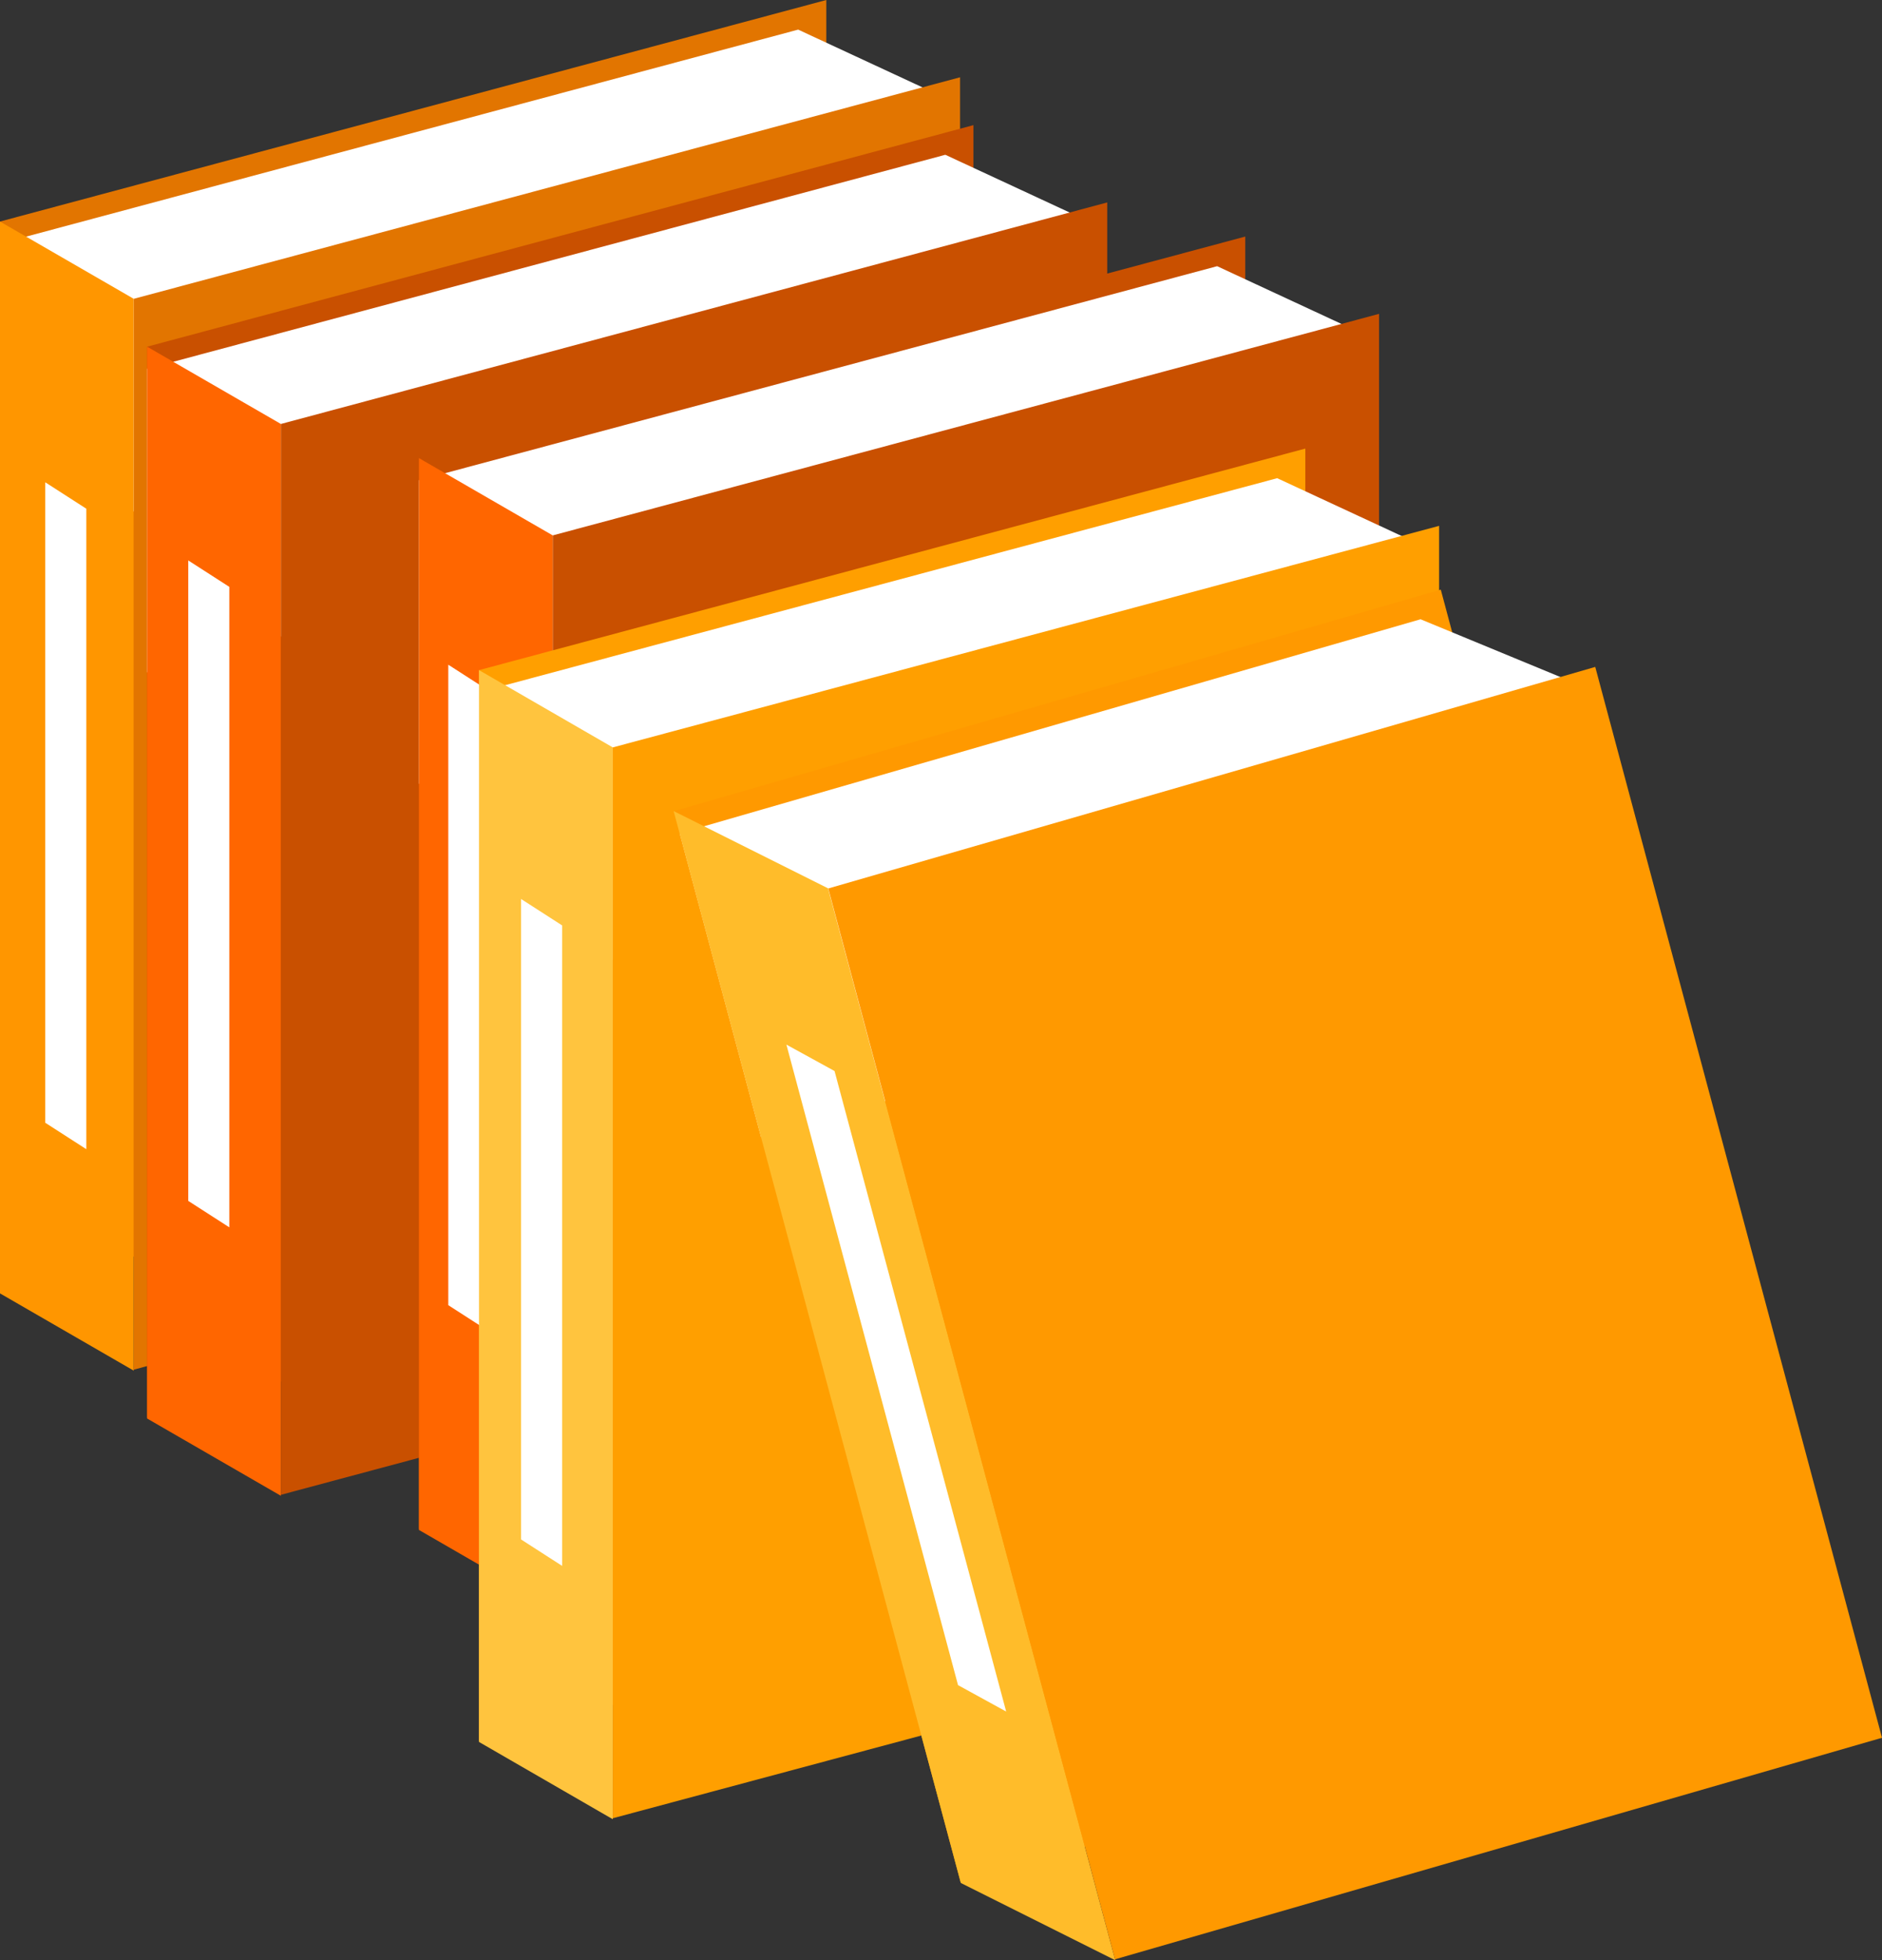 <?xml version="1.0" encoding="UTF-8" standalone="no"?>
<!-- Created with Inkscape (http://www.inkscape.org/) -->

<svg
   xmlns:dc="http://purl.org/dc/elements/1.1/"
   xmlns:cc="http://creativecommons.org/ns#"
   xmlns:rdf="http://www.w3.org/1999/02/22-rdf-syntax-ns#"
   xmlns:svg="http://www.w3.org/2000/svg"
   xmlns="http://www.w3.org/2000/svg"
   xmlns:sodipodi="http://sodipodi.sourceforge.net/DTD/sodipodi-0.dtd"
   xmlns:inkscape="http://www.inkscape.org/namespaces/inkscape"
   width="511.614"
   height="532.571"
   viewBox="0 0 135.364 140.909"
   version="1.1"
   id="svg2404"
   inkscape:version="0.92.3 (2405546, 2018-03-11)"
   sodipodi:docname="book-pile.svg">
  <rect x="0" y="0" width="135.364" height="140.909" fill="#333333" stroke="none"/>
  <defs
     id="defs2398" />
  <sodipodi:namedview
     id="base"
     pagecolor="#ffffff"
     bordercolor="#666666"
     borderopacity="1.0"
     inkscape:pageopacity="0.0"
     inkscape:pageshadow="2"
     inkscape:zoom="1.4"
     inkscape:cx="268.52722"
     inkscape:cy="255.31696"
     inkscape:document-units="mm"
     inkscape:current-layer="layer1"
     showgrid="false"
     inkscape:pagecheckerboard="true"
     units="px"
     inkscape:window-width="2560"
     inkscape:window-height="1051"
     inkscape:window-x="1280"
     inkscape:window-y="0"
     inkscape:window-maximized="1" />
  <g
     inkscape:label="Layer 1"
     inkscape:groupmode="layer"
     id="layer1"
     transform="translate(-46.467,-79.135)">
    <path
       inkscape:connector-curvature="0"
       style="fill:#e27500;fill-opacity:1;stroke:none;stroke-width:6.804;stroke-linejoin:round;stroke-miterlimit:4;stroke-dasharray:none;stroke-opacity:1"
       d="M 105.899,79.135 46.467,95.059 V 172.033 L 105.899,156.108 Z"
       id="path2180-0" />
    <path
       inkscape:connector-curvature="0"
       id="path2182-6"
       d="M 103.875,81.264 46.467,96.647 V 118.471 L 113.442,100.525 V 85.704 Z"
       style="fill:#ffffff;fill-opacity:1;stroke:none;stroke-width:7.938;stroke-linejoin:round;stroke-miterlimit:4;stroke-dasharray:none;stroke-opacity:1" />
    <rect
       transform="matrix(0.866,0.5,0,1,0,0)"
       y="68.232"
       x="53.655"
       height="77.045"
       width="11.11"
       id="rect2184-2"
       style="fill:#ff9600;fill-opacity:1;stroke:none;stroke-width:10.189;stroke-linejoin:round;stroke-miterlimit:4;stroke-dasharray:none;stroke-opacity:1" />
    <path
       inkscape:connector-curvature="0"
       id="path2186-6"
       d="M 115.52,84.69 56.088,100.614 v 76.974 l 59.432,-15.925 z"
       style="fill:#e27500;fill-opacity:1;stroke:none;stroke-width:6.804;stroke-linejoin:round;stroke-miterlimit:4;stroke-dasharray:none;stroke-opacity:1" />
    <path
       inkscape:connector-curvature="0"
       style="fill:#c95000;fill-opacity:1;stroke:none;stroke-width:6.804;stroke-linejoin:round;stroke-miterlimit:4;stroke-dasharray:none;stroke-opacity:1"
       d="M 116.482,88.13 57.05,104.055 v 76.974 l 59.432,-15.925 z"
       id="path2180-3-1" />
    <path
       inkscape:connector-curvature="0"
       id="path2182-5-8"
       d="M 114.459,90.26 57.05,105.643 V 127.466 L 124.025,109.521 V 94.7 Z"
       style="fill:#ffffff;fill-opacity:1;stroke:none;stroke-width:7.938;stroke-linejoin:round;stroke-miterlimit:4;stroke-dasharray:none;stroke-opacity:1" />
    <rect
       transform="matrix(0.866,0.5,0,1,0,0)"
       y="71.117"
       x="65.876"
       height="77.045"
       width="11.11"
       id="rect2184-6-7"
       style="fill:#ff6600;fill-opacity:1;stroke:none;stroke-width:10.189;stroke-linejoin:round;stroke-miterlimit:4;stroke-dasharray:none;stroke-opacity:1" />
    <path
       inkscape:connector-curvature="0"
       id="path2186-2-9"
       d="M 126.104,93.686 66.672,109.61 v 76.974 l 59.432,-15.925 z"
       style="fill:#c95000;fill-opacity:1;stroke:none;stroke-width:6.804;stroke-linejoin:round;stroke-miterlimit:4;stroke-dasharray:none;stroke-opacity:1" />
    <path
       inkscape:connector-curvature="0"
       style="fill:#c95000;fill-opacity:1;stroke:none;stroke-width:6.804;stroke-linejoin:round;stroke-miterlimit:4;stroke-dasharray:none;stroke-opacity:1"
       d="M 136.034,96.139 76.602,112.064 v 76.974 l 59.432,-15.925 z"
       id="path2180-3-2" />
    <path
       inkscape:connector-curvature="0"
       id="path2182-5-0"
       d="M 134.01,98.269 76.602,113.651 v 21.824 L 143.577,117.53 v -14.821 z"
       style="fill:#ffffff;fill-opacity:1;stroke:none;stroke-width:7.938;stroke-linejoin:round;stroke-miterlimit:4;stroke-dasharray:none;stroke-opacity:1" />
    <rect
       transform="matrix(0.866,0.5,0,1,0,0)"
       y="67.838"
       x="88.452"
       height="77.045"
       width="11.11"
       id="rect2184-6-2"
       style="fill:#ff6600;fill-opacity:1;stroke:none;stroke-width:10.189;stroke-linejoin:round;stroke-miterlimit:4;stroke-dasharray:none;stroke-opacity:1" />
    <path
       inkscape:connector-curvature="0"
       id="path2186-2-3"
       d="m 145.656,101.695 -59.432,15.925 v 76.974 l 59.432,-15.925 z"
       style="fill:#c95000;fill-opacity:1;stroke:none;stroke-width:6.804;stroke-linejoin:round;stroke-miterlimit:4;stroke-dasharray:none;stroke-opacity:1" />
    <path
       inkscape:connector-curvature="0"
       style="fill:#ff9f00;fill-opacity:1;stroke:none;stroke-width:6.804;stroke-linejoin:round;stroke-miterlimit:4;stroke-dasharray:none;stroke-opacity:1"
       d="m 140.353,111.379 -59.432,15.925 v 76.974 L 140.353,188.352 Z"
       id="path2180-7" />
    <path
       inkscape:connector-curvature="0"
       id="path2182-59"
       d="m 138.33,113.508 -57.408,15.383 v 21.824 l 66.975,-17.946 v -14.821 z"
       style="fill:#ffffff;fill-opacity:1;stroke:none;stroke-width:7.938;stroke-linejoin:round;stroke-miterlimit:4;stroke-dasharray:none;stroke-opacity:1" />
    <rect
       style="fill:#ffffff;fill-opacity:1;stroke:none;stroke-width:4.427;stroke-linejoin:round;stroke-miterlimit:4;stroke-dasharray:none;stroke-opacity:1"
       id="rect2392"
       width="46.038"
       height="3.51"
       x="-122.32"
       y="93.591"
       transform="matrix(0,-1,0.841,0.541,0,0)" />
    <rect
       transform="matrix(0.866,0.5,0,1,0,0)"
       y="80.583"
       x="93.44"
       height="77.045"
       width="11.11"
       id="rect2184-22"
       style="fill:#ffc43e;fill-opacity:1;stroke:none;stroke-width:10.189;stroke-linejoin:round;stroke-miterlimit:4;stroke-dasharray:none;stroke-opacity:1" />
    <path
       inkscape:connector-curvature="0"
       id="path2186-8"
       d="m 149.975,116.934 -59.432,15.925 v 76.974 l 59.432,-15.925 z"
       style="fill:#ff9f00;fill-opacity:1;stroke:none;stroke-width:6.804;stroke-linejoin:round;stroke-miterlimit:4;stroke-dasharray:none;stroke-opacity:1" />
    <path
       id="path2110-3-9"
       d="m 150.096,121.519 -55.165,15.925 20.625,76.974 55.165,-15.925 z"
       style="fill:#ff9900;fill-opacity:1;stroke:none;stroke-width:6.804;stroke-linejoin:round;stroke-miterlimit:4;stroke-dasharray:none;stroke-opacity:1"
       inkscape:connector-curvature="0" />
    <path
       style="fill:#ffffff;fill-opacity:1;stroke:none;stroke-width:7.938;stroke-linejoin:round;stroke-miterlimit:4;stroke-dasharray:none;stroke-opacity:1"
       d="m 148.643,123.649 -53.287,15.383 5.848,21.824 62.167,-17.946 -3.971,-14.821 z"
       id="path2112-6-7"
       inkscape:connector-curvature="0" />
    <rect
       style="fill:#ffbc2a;fill-opacity:1;stroke:none;stroke-width:10.962;stroke-linejoin:round;stroke-miterlimit:4;stroke-dasharray:none;stroke-opacity:1"
       id="rect2114-7-3"
       width="12.422"
       height="79.763"
       x="75.01"
       y="107.563"
       transform="matrix(0.894,0.447,0.259,0.966,0,0)" />
    <path
       style="fill:#ff9900;fill-opacity:1;stroke:none;stroke-width:6.804;stroke-linejoin:round;stroke-miterlimit:4;stroke-dasharray:none;stroke-opacity:1"
       d="m 161.206,127.074 -55.165,15.925 20.625,76.974 55.165,-15.925 z"
       id="path2116-5-6"
       inkscape:connector-curvature="0" />
    <rect
       style="fill:#ffffff;fill-opacity:1;stroke:none;stroke-width:4.427;stroke-linejoin:round;stroke-miterlimit:4;stroke-dasharray:none;stroke-opacity:1"
       id="rect2388"
       width="46.038"
       height="3.51"
       x="-127.855"
       y="59.123"
       transform="matrix(0,-1,0.841,0.541,0,0)" />
    <rect
       transform="matrix(0,-1,0.841,0.541,0,0)"
       y="71.354"
       x="-126.856"
       height="3.51"
       width="46.038"
       id="rect2390"
       style="fill:#ffffff;fill-opacity:1;stroke:none;stroke-width:4.427;stroke-linejoin:round;stroke-miterlimit:4;stroke-dasharray:none;stroke-opacity:1" />
    <rect
       transform="matrix(0,-1,0.841,0.541,0,0)"
       y="99.817"
       x="-135.793"
       height="3.51"
       width="46.038"
       id="rect2394"
       style="fill:#ffffff;fill-opacity:1;stroke:none;stroke-width:4.427;stroke-linejoin:round;stroke-miterlimit:4;stroke-dasharray:none;stroke-opacity:1" />
    <rect
       style="fill:#ffffff;fill-opacity:1;stroke:none;stroke-width:4.777;stroke-linejoin:round;stroke-miterlimit:4;stroke-dasharray:none;stroke-opacity:1"
       id="rect2396"
       width="47.662"
       height="3.948"
       x="-166.256"
       y="82.456"
       transform="matrix(-0.259,-0.966,0.877,0.481,0,0)" />
  </g>
</svg>
